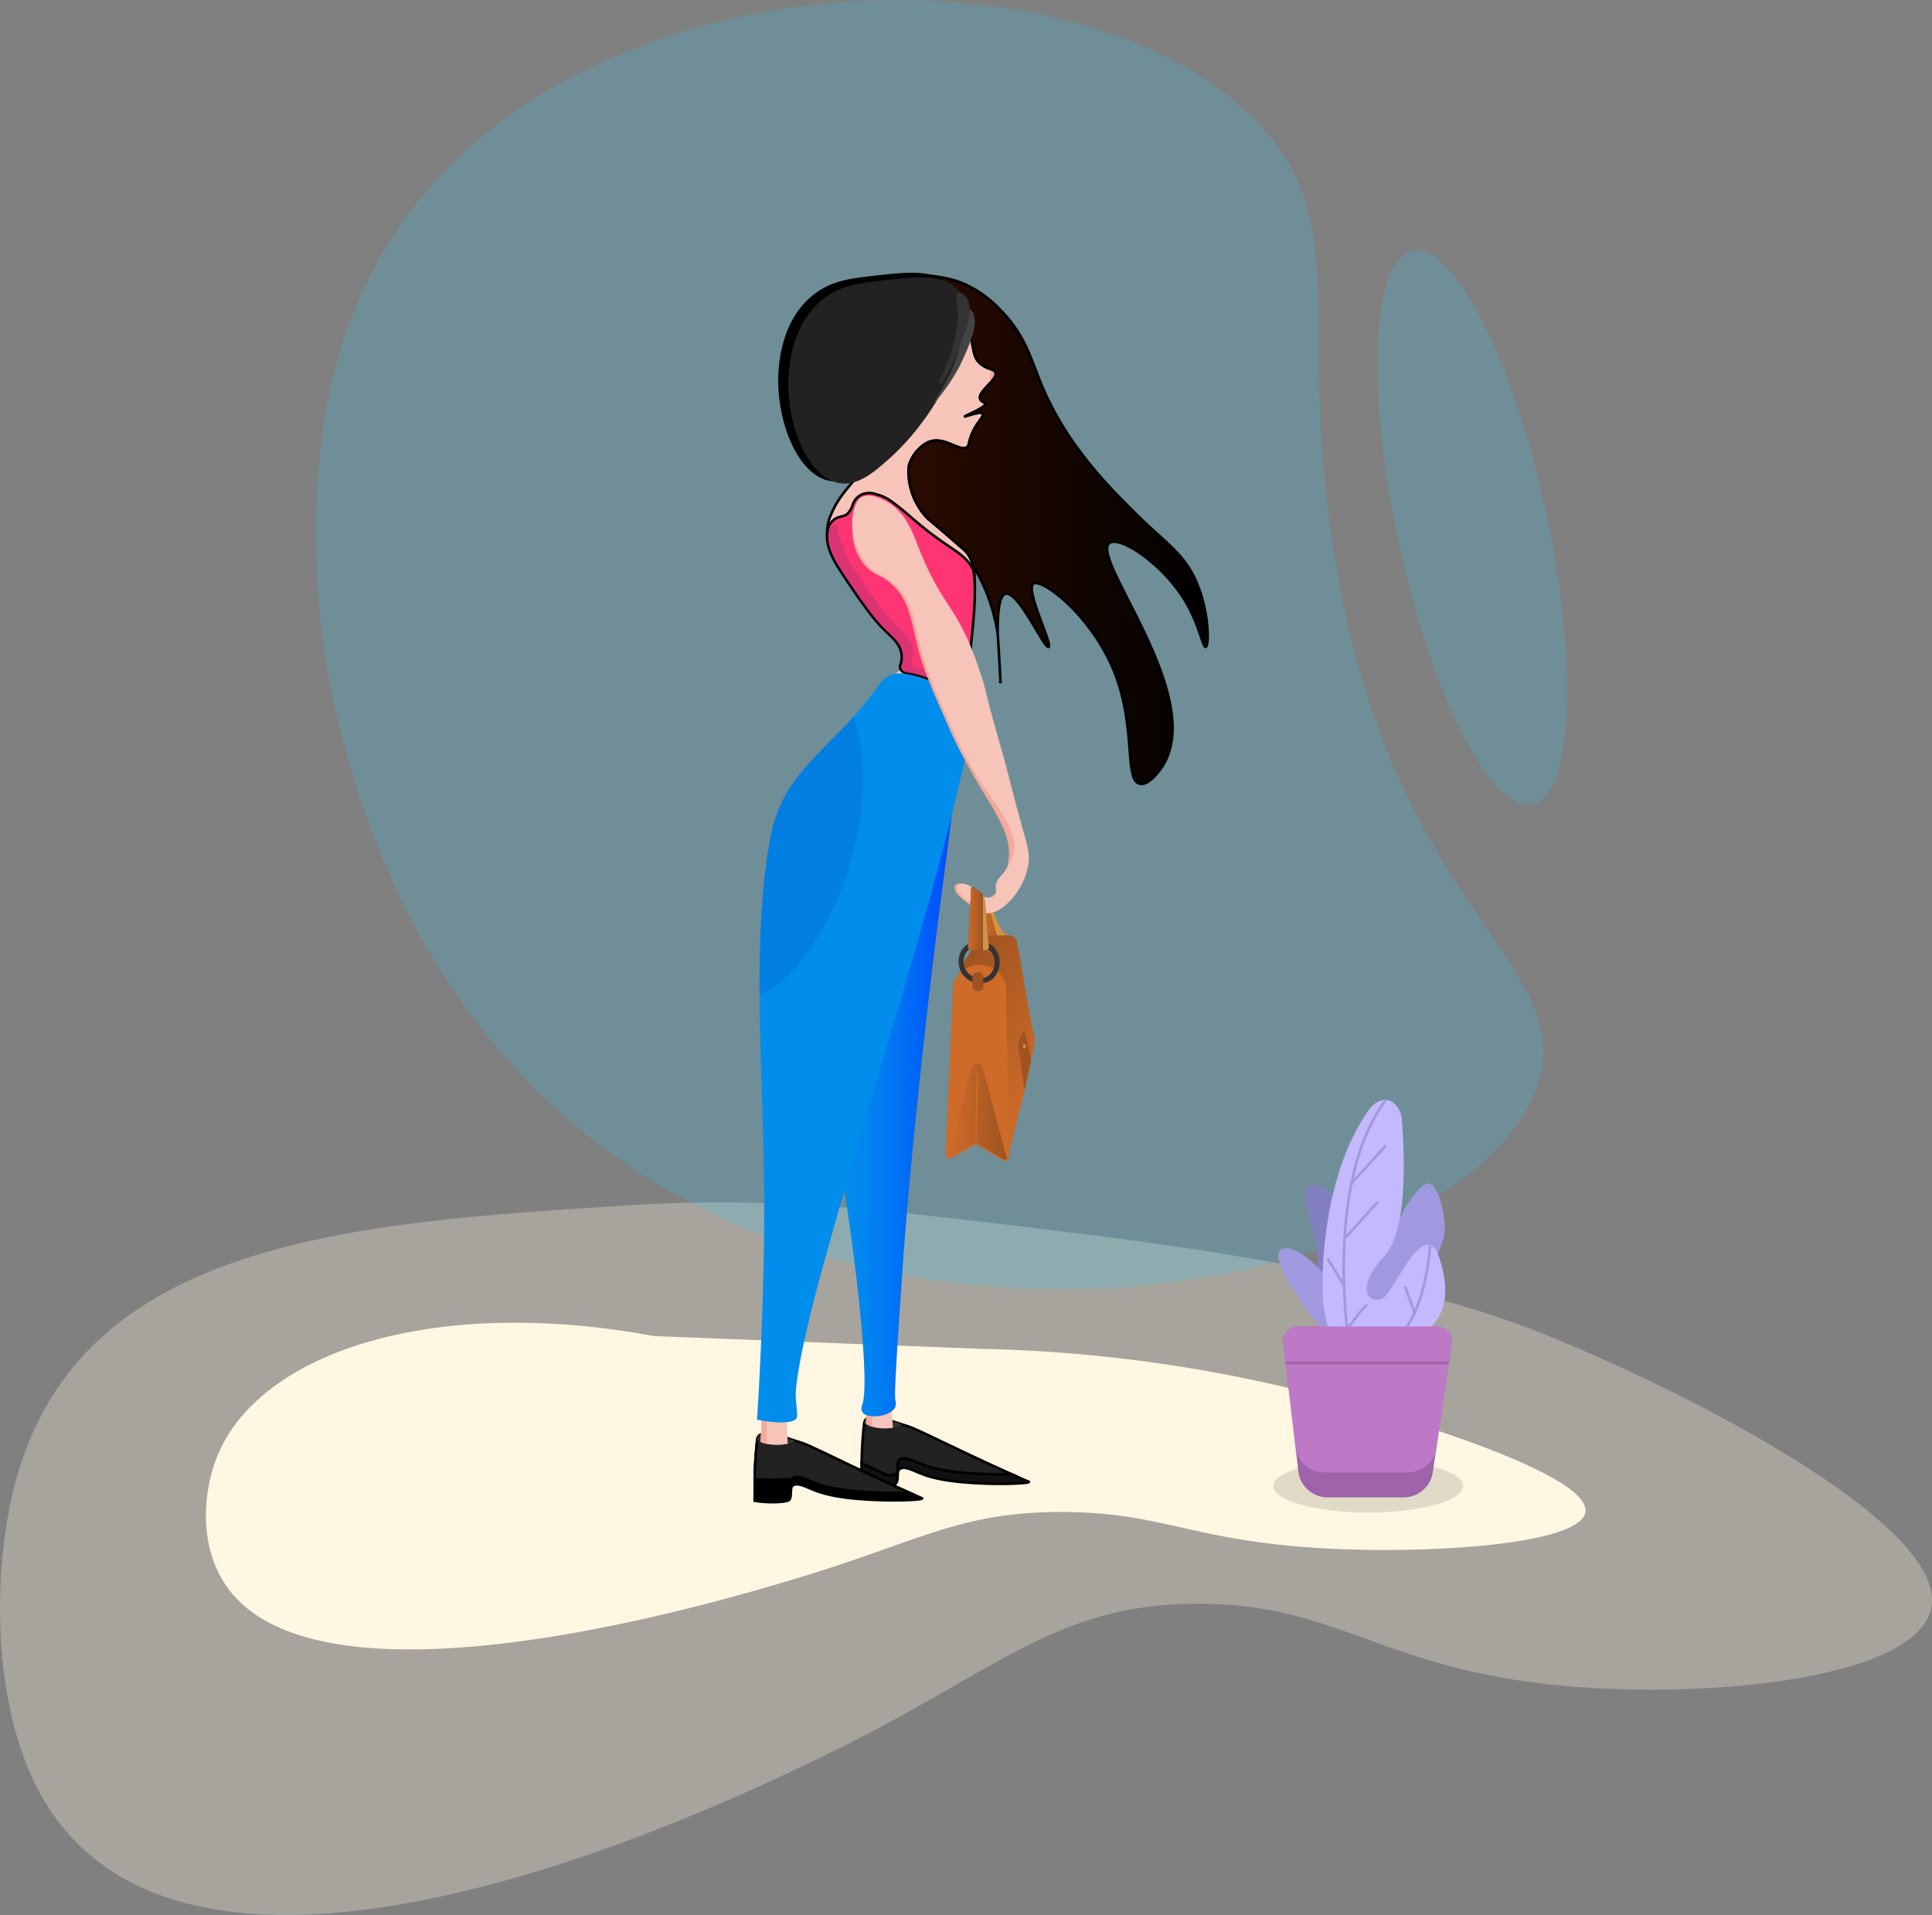 <svg xmlns="http://www.w3.org/2000/svg" xmlns:xlink="http://www.w3.org/1999/xlink" viewBox="0 0 762.59 755.85"><rect x="0" y="0" width="762.59" height="755.85" fill="#808080" stroke="none"/><defs><linearGradient id="a" x1="1183.05" y1="584.27" x2="1226.52" y2="584.27" gradientUnits="userSpaceOnUse"><stop offset="0" stop-color="#018dec"/><stop offset="0.23" stop-color="#0184ef"/><stop offset="0.62" stop-color="#006af6"/><stop offset="0.99" stop-color="#004bff"/></linearGradient><linearGradient id="b" x1="1173.6" y1="280.35" x2="1213.82" y2="280.35" gradientUnits="userSpaceOnUse"><stop offset="0" stop-color="#fff"/><stop offset="0" stop-color="#c69c6d"/><stop offset="1" stop-color="#8c6239"/></linearGradient><linearGradient id="c" x1="1177.27" y1="317.45" x2="1196.74" y2="317.45" gradientUnits="userSpaceOnUse"><stop offset="0" stop-color="#2a0b00"/><stop offset="1"/></linearGradient><linearGradient id="d" x1="1238.71" y1="512.94" x2="1248.09" y2="512.94" gradientUnits="userSpaceOnUse"><stop offset="0" stop-color="#ce6b29"/><stop offset="1" stop-color="#a05320"/></linearGradient><linearGradient id="e" x1="1209.21" y1="357.21" x2="1327.31" y2="357.21" xlink:href="#c"/><linearGradient id="f" x1="1267.54" y1="571.31" x2="1221.46" y2="544.71" xlink:href="#d"/><linearGradient id="g" x1="1224.95" y1="586.86" x2="1248.06" y2="586.86" xlink:href="#d"/><linearGradient id="h" x1="1226.07" y1="588.99" x2="1247" y2="588.99" xlink:href="#d"/><linearGradient id="i" x1="1232.72" y1="510.71" x2="1238.53" y2="510.71" xlink:href="#d"/><linearGradient id="j" x1="1268.66" y1="552.57" x2="1268.66" y2="552.57" gradientUnits="userSpaceOnUse"><stop offset="0.39" stop-color="#3a4f88"/><stop offset="1" stop-color="#587bac"/></linearGradient></defs><title>lady-business2</title><path d="M1280,635.47c114.77,14.17,162.78,32.35,180.13,39.31,55.88,22.41,155.92,73.56,153,106.37-2.62,29.27-86.69,37.87-145.82,32.37-72-6.69-88.58-32.56-144.39-32.37-56.44.2-78.41,26.79-147.26,60.12-41.74,20.22-260.61,126.19-313.09,6.94-14.87-33.8-14.8-82.12-5.71-115.62,25.78-95,132.63-101.8,241.6-108.68C1156.62,620.23,1198.2,625.37,1280,635.47Z" transform="translate(-850.61 -148.14)" style="fill:#fff7e1;opacity:0.3"/><path d="M975.84,378.53c-1.14-30.93-3.48-93.86,36.77-147.07C1093,125.12,1292,126.08,1352.69,203.12c31.84,40.39,7.54,77.9,27.58,180.77,24,123.19,92.59,146.29,77.36,192.25-24.69,74.51-227.56,121.62-360,31.41C983.72,530,976.19,387.92,975.84,378.53Z" transform="translate(-850.61 -148.14)" style="fill:#30c9f8;opacity:0.2"/><path d="M1238.45,680.57a576.35,576.35,0,0,1,128.68,17.37c37.95,9.58,111.41,32.29,109.27,47-1.87,12.93-61.93,16.73-104.17,14.3-51.44-3-63.28-14.38-103.14-14.3-40.32.09-56,11.84-105.2,26.56-29.82,8.92-186.17,55.73-223.66,3.06-11.11-15.61-9.63-37-4.08-51.06,16.32-41.52,85.06-64.2,172.59-48" transform="translate(-850.61 -148.14)" style="fill:#fff7e1"/><path d="M1202.19,415.81c-.35-.86,4.34-2.34,5-5.83.11-.54.16-1.35.68-1.58s1.68.32,2,1.11c.8,1.75-1.56,5.22-4.64,6.26C1204,416.2,1202.39,416.29,1202.19,415.81Z" transform="translate(-850.61 -148.14)" style="fill:#f6c4b9"/><path d="M1228.67,733c-8.06-.85-12.08-2.28-14-3-3.63-1.37-7-3.43-9-2-1.44,1,.1,5.43-2,6a15.18,15.18,0,0,1-2.33.4q-5.71-2.6-10.66-4.91c0-1.22,0-2.48,0-3.8q4.92,2.31,10.63,4.9a15.18,15.18,0,0,0,2.33-.4c2.1-.57.56-5,2-6,2-1.43,5.37.63,9,2,1.92.72,5.94,2.15,14,3a166.48,166.48,0,0,0,21.21.8c2.18,1,4.45,2,6.79,3C1258.16,733.64,1243.38,734.54,1228.67,733Z" transform="translate(-850.61 -148.14)" style="fill:#111;stroke:#000;stroke-miterlimit:10"/><path d="M1186.5,739.5c-8.06-.85-12.08-2.28-14-3-3.63-1.37-7-3.43-9-2-1.44,1,.1,5.43-2,6-3.4.92-10,.6-13,0a19.05,19.05,0,0,1,0-2c0-2,0-4.18,0-6.48.07-4.49.3-9.57,1-15.52.55-4.94,9.68-1.27,17,1,3.36,1,12.64,5.77,27,12.49q4.93,2.31,10.66,4.91c1.73.78,3.5,1.58,5.33,2.39l5,2.21C1216,740.15,1201.21,741.05,1186.5,739.5Z" transform="translate(-850.61 -148.14)" style="stroke:#000;stroke-miterlimit:10"/><path d="M1209.5,737.29a163.08,163.08,0,0,1-23-.73c-8.06-.85-12.08-2.28-14-3-3.63-1.37-7-3.43-9-2-1.4,1-14.25.55-15,.46.07-4.49.3-9.57,1-15.52.55-4.94,9.68-1.27,17,1,3.36,1,12.64,5.77,27,12.49q4.93,2.31,10.66,4.91C1205.9,735.68,1207.67,736.48,1209.5,737.29Z" transform="translate(-850.61 -148.14)" style="fill:#222;stroke:#000;stroke-miterlimit:10"/><path d="M1164.47,716.88a9.15,9.15,0,0,1-2.94,1.14,19.93,19.93,0,0,1-4.29.44,16.17,16.17,0,0,1-6.41-1.14,4.63,4.63,0,0,1-1.38-.89,2.43,2.43,0,0,1,1.52-2.07c2.14-.88,6.23.2,10.46,1.54Z" transform="translate(-850.61 -148.14)" style="fill:#333"/><path d="M1161.53,718a19.93,19.93,0,0,1-4.29.44,19.5,19.5,0,0,1-3.9-.37,11.29,11.29,0,0,1-2.51-.77l.14-3,.29-5.82h9.83l.34,7.36Z" transform="translate(-850.61 -148.14)" style="fill:#f6c4b9"/><path d="M1153.34,708.54v9.55a11.29,11.29,0,0,1-2.51-.77l.14-3,.29-5.82Z" transform="translate(-850.61 -148.14)" style="fill:#f3a99c"/><path d="M1249.88,730a166.48,166.48,0,0,1-21.21-.8c-8.06-.85-12.08-2.28-14-3-3.63-1.37-7-3.43-9-2-1.44,1,.1,5.43-2,6a15.18,15.18,0,0,1-2.33.4q-5.7-2.58-10.63-4.9c.07-4.53.29-9.67,1-15.69,0,0,0,0,0-.07.57-4.41,8.17-1.77,15,.45l2,.62C1213,712.34,1227.38,719.91,1249.88,730Z" transform="translate(-850.61 -148.14)" style="fill:#222;stroke:#000;stroke-miterlimit:10"/><path d="M1206.7,710.37a10.93,10.93,0,0,1-4.23,1.37,21.73,21.73,0,0,1-3,.21c-3.4,0-6.33-.77-7.62-1.88l-.17-.15a3,3,0,0,1,.21-.8c1.07-2.52,5.53-1.63,10.45-.14C1203.78,709.42,1205.26,709.9,1206.7,710.37Z" transform="translate(-850.61 -148.14)" style="fill:#333"/><path d="M1203.07,711.74a21.73,21.73,0,0,1-3,.21,18.47,18.47,0,0,1-5.21-.69,6.76,6.76,0,0,1-2.41-1.19l0-1,.27-5.57,0-1h9.83l.3,6.45Z" transform="translate(-850.61 -148.14)" style="fill:#f6c4b9"/><path d="M1194.86,703.55v7.71a6.76,6.76,0,0,1-2.41-1.19l0-1,.27-5.57Z" transform="translate(-850.61 -148.14)" style="fill:#f3a99c"/><path d="M1225.9,472.75c-1.11,9.81-3.69,27.42-7.5,59.2-.14,1.16-.29,2.35-.43,3.55,0,0-7.85,65.91-11,112-2.34,34.2-3.51,51.3-2.9,53.52a3.93,3.93,0,0,1-.1,2.48c-1.62,3.9-11.18,4.93-13,2a3.66,3.66,0,0,1,0-3c2.39-6.93-.55-37.23-4-63.4-1-7.4-2-14.48-3-20.6-.21-1.31-.41-2.57-.61-3.79-.1-.66-.21-1.3-.31-1.93,15.9-55,21.82-72.69,31.92-109.28,3.23-11.71,5.91-21.81,8.12-30.51,1.06-4.2,2-8.07,2.87-11.64a3.64,3.64,0,0,1,.42,1.26C1226.68,464.34,1226.51,467.37,1225.9,472.75Z" transform="translate(-850.61 -148.14)" style="fill:url(#a)"/><path d="M1231.91,445.73h0c-.3,1.42-.62,2.91-1,4.48-.1.45-.2.92-.31,1.39s-.22,1-.34,1.53-.18.81-.28,1.22c-.14.61-.28,1.24-.43,1.88q-.61,2.65-1.32,5.57c-.85,3.57-1.81,7.44-2.87,11.64-2.21,8.7-4.89,18.8-8.12,30.51-10.1,36.59-16,54.24-31.92,109.28q-.54,1.83-1.08,3.72c-2.76,9.56-5.1,17.77-7.08,24.8-10.46,37.11-12.49,52.7-12.47,57.12,0,2.28.72,6.52.54,8.31-.43,4.23-14.16,1.68-15.81,1.35.67-10,2.74-46.39,2.82-79.81,0-1.26,0-2.51,0-3.76,0-2,0-4,0-6-.15-25.56-1.62-52.43-1.84-78.2q0-2.62,0-5.22c0-19.3,1-37.84,3.87-54.58.45-2.61.73-3.88,1-5,5-20.62,17.68-28.78,32.12-44.82a149.09,149.09,0,0,0,9.88-12.18c1.22-1.69,2.14-3,4-4a9.23,9.23,0,0,1,3-.93c4.21-.61,9.27,1.26,14.77,3.36,1.3,3.17,2.85,6.75,4.75,11.07.48,1.11,1,2.28,1.53,3.5C1227.54,437.13,1229.77,441.68,1231.91,445.73Z" transform="translate(-850.61 -148.14)" style="fill:#018dec"/><path d="M1235.5,424.12c-.2,3.81-1.07,10.25-3.36,21.15-2.14-4-4.37-8.6-6.64-13.77-.54-1.22-1-2.39-1.53-3.5-1.9-4.32-3.45-7.9-4.75-11.07a90.48,90.48,0,0,0,11.82,3.93c1,.24,2.1.44,3.16.58a.89.89,0,0,1,.3.06C1234.81,421.62,1235.35,422,1235.5,424.12Z" transform="translate(-850.61 -148.14)" style="fill:#00009f;stroke:#000;stroke-miterlimit:10"/><path d="M1177.27,303.93a20.14,20.14,0,0,1-2.77-5.43c-2.34-7.2.44-14.12,2-18a36.93,36.93,0,0,1,7-11c3.73-4.25,8.68-9.91,17-12a25.31,25.31,0,0,1,13.32.34,36.42,36.42,0,0,0-23.32,7.66c-14.92,11.93-14.08,31.61-14,33A32.43,32.43,0,0,0,1177.27,303.93Z" transform="translate(-850.61 -148.14)" style="stroke:#000;stroke-miterlimit:10;opacity:0.56;fill:url(#b)"/><path d="M1193.75,331.61c-.48.4-1,.78-1.47,1.16l.14-.21A2.18,2.18,0,0,1,1193.75,331.61Z" transform="translate(-850.61 -148.14)" style="fill:#f6c4b9;stroke:#000;stroke-miterlimit:10"/><path d="M1234.66,372.66c-4.55-6.62-9.91-9.45-24.16-24.16-6.23-6.43-11.57-12-16.06-17a2.3,2.3,0,0,1,1.58.74c4.15,4.54,9,9.54,14.48,15.23,2.26,2.33,4.29,4.36,6.13,6.14l.21.21c9.28,9,13.67,12,17.38,17.18C1234.38,371.53,1234.53,372.07,1234.66,372.66Z" transform="translate(-850.61 -148.14)" style="fill:#f6c4b9;stroke:#000;stroke-miterlimit:10"/><path d="M1237.5,304.5a2,2,0,0,0,0,1c.27,1,1.26,1.28,1.74,1.65a.61.61,0,0,1,.26.35c.16.72-1.62,1.81-3.51,2.77-2.15,1.1-4.49,2.07-4.49,2.23s5.83-2.22,6.94-1.08l.06.08c.78,1.14-3.11,3.76-5,10-.64,2.11-.4,2.47-1,3-2.76,2.43-8.78-4.21-15-2-3.3,1.17-5.61,4.45-6,5a17.25,17.25,0,0,0-2,4,8.88,8.88,0,0,0-.28,2.28.14.14,0,0,0,0,.09,26.79,26.79,0,0,0,7.28,18.63l.13.14.21.21c.47.44,1.18.93,6.66,5.65,4.86,4.2,7.3,6.3,8,7a11,11,0,0,1,2.72,4.53l.16.23a2.34,2.34,0,0,1,.38.87c.88,4.43.91,11.41-.26,23.37-.18,1.89-.36,3.68-.53,5.37a152.16,152.16,0,0,1-2.19,16.15c-.23,1-.47,2-.74,2.84-.87,2.82-2,4.66-3.54,5.64a12.41,12.41,0,0,1-1.39.75,2.29,2.29,0,0,1-3-1.21c-1.34-3.07-2.5-5.76-3.51-8.2a2.32,2.32,0,0,0-1.31-1.26,45,45,0,0,0-10.46-3c-.55-.06.8-.39.53-.93a4.54,4.54,0,0,1-.3-3.08c.21-.89-1.45-2-1.56-3-.49-4.81-4.6-7.39-8-11-5.52-5.85-12.43-15.87-15.85-21.64a3.87,3.87,0,0,0-.42-.64,19.13,19.13,0,0,1-5.14-13,20.85,20.85,0,0,1,.41-3.74,15.69,15.69,0,0,1,1-3c3.71-9.08,9.45-13.09,13.78-19.73.49-.38,1-.76,1.47-1.16.23-.07.26-.55.18-.64a31,31,0,0,0,1.57-3.47c1.59-4.18,1.31-6,1-7-1.16-3.83-5-4.63-10-8a35.32,35.32,0,0,1-9.23-8.57,32.43,32.43,0,0,1-.77-5.43c-.08-1.39-.92-21.07,14-33a36.42,36.42,0,0,1,23.32-7.66,75.44,75.44,0,0,1,9.68,3.66,22.16,22.16,0,0,1,2.76,1.37,14.09,14.09,0,0,1,4.24,3.63,16.88,16.88,0,0,1,3,7,18.56,18.56,0,0,1,.51,4,.08.08,0,0,1,0,.07c0,.7,0,1.37,0,2.08a25.53,25.53,0,0,0,.5,5.81c.59,3,.88,4.57,2,6a9.84,9.84,0,0,0,4.24,3c1.34.55,2.42.9,2.7,1.75a1.05,1.05,0,0,1,.06.24c.18,1.26-1.25,2.91-2.76,4.57S1237.77,303.24,1237.5,304.5Z" transform="translate(-850.61 -148.14)" style="fill:#f6c4b9;stroke:#000;stroke-miterlimit:10"/><circle cx="382.39" cy="223.86" r="1" style="fill:#f3a99c"/><path d="M1234.5,396.5c-.18,1.89-.36,3.68-.53,5.37a152.16,152.16,0,0,1-2.19,16.15c-.23,1-.47,2-.74,2.84-.87,2.82-2,4.66-3.54,5.64a12.41,12.41,0,0,1-1.39.75,2.29,2.29,0,0,1-3-1.21c-1.34-3.07-2.5-5.76-3.51-8.2a2.32,2.32,0,0,0-1.31-1.26,45,45,0,0,0-10.46-3,2.27,2.27,0,0,1-1.82-3.07v0a8.91,8.91,0,0,0,.48-3.95c-.49-4.81-4.6-7.39-8-11-5.52-5.85-12.15-16.05-15.85-21.64l-.42-.64c-1.9-2.93-5.14-8.22-5.14-13a16.74,16.74,0,0,1,.41-3.74,6.71,6.71,0,0,1,2-3c2.34-2.1,4.51-1.07,6-3a8.81,8.81,0,0,0,1.63-2.89,6.82,6.82,0,0,1,3.54-4.28,7.75,7.75,0,0,1,5.78-.13,17.15,17.15,0,0,1,6.38,3.07c3.07,2.28,4.28,3.29,7.67,6.23,15,13,20,13,23.88,19.76a2.92,2.92,0,0,1,.38.87C1235.64,377.56,1235.67,384.54,1234.5,396.5Z" transform="translate(-850.61 -148.14)" style="fill:#ff3573;stroke:#000;stroke-miterlimit:10"/><path d="M1229.39,425.42a5.57,5.57,0,0,1-1.28,1.12,12.41,12.41,0,0,1-1.39.75,2.28,2.28,0,0,1-3-1.21c-1.35-3.07-2.51-5.76-3.52-8.2a2.27,2.27,0,0,0-1.3-1.26,45.2,45.2,0,0,0-10.47-3,2.28,2.28,0,0,1-1.82-3.07l0,0a8.91,8.91,0,0,0,.48-3.95c-.49-4.81-4.6-7.39-8-11-5.52-5.85-12.15-16.05-15.85-21.64l-.43-.64c-1.89-2.93-5.13-8.22-5.13-13a16.74,16.74,0,0,1,.41-3.74c.1-.46,3.25-2.2,3.25-.94,0,4.76,3.62,12.73,5.52,15.67.1.16.32.47.42.63,3.7,5.59,10.33,15.79,15.85,21.64,3.4,3.61,7.51,6.19,8,11a8.91,8.91,0,0,1-.48,3.95v0a2.27,2.27,0,0,0,1.82,3.06,45.49,45.49,0,0,1,10.46,3,2.3,2.3,0,0,1,1.31,1.27c1,2.43,2.17,5.12,3.51,8.2A2.3,2.3,0,0,0,1229.39,425.42Z" transform="translate(-850.61 -148.14)" style="fill:#cf3573;opacity:0.73"/><path d="M1196.5,320.5c.31,1,.59,2.82-1,7a31,31,0,0,1-1.57,3.47c-9.21-10.32-14.71-18.32-16.66-27a35.32,35.32,0,0,0,9.23,8.57C1191.45,315.87,1195.34,316.67,1196.5,320.5Z" transform="translate(-850.61 -148.14)" style="stroke:#000;stroke-miterlimit:10;fill:url(#c)"/><path d="M1244.43,398.41c.59,9.1.89,15.33,1.06,18.26C1245.31,414.09,1245,405.89,1244.43,398.41Z" transform="translate(-850.61 -148.14)" style="fill:#fff;stroke:#000;stroke-miterlimit:10"/><path d="M1248.09,517.56c-2.64-2.41-4.28-6-5.3-9.47-1.07-.55-2.61,0-3.58.48s-.09,3.6.07,4.79a14.35,14.35,0,0,1,.16,4.66C1242.11,517.93,1245.44,517.19,1248.09,517.56Z" transform="translate(-850.61 -148.14)" style="fill:url(#d)"/><path d="M1248.09,517.56a16.63,16.63,0,0,0-3.92,0l-2.76-9.7a2.38,2.38,0,0,1,1.38.2C1243.81,511.51,1245.45,515.15,1248.09,517.56Z" transform="translate(-850.61 -148.14)" style="fill:#d39340"/><path d="M1245.48,416.67c0,.51.22.76,0,.76S1245.5,417.17,1245.48,416.67Z" transform="translate(-850.61 -148.14)" style="fill:#fff;stroke:#000;stroke-miterlimit:10"/><path d="M1326.5,403.5c-1.14.24-2.41-8.63-8-18-9-15-26-26.1-30-23-7.79,6,38.36,60.38,21,88-.25.4-5.08,7.93-9,7-6.22-1.47-1.3-22.11-10-44-8.94-22.5-28.66-37.25-32-35s7.7,24.19,6,25-12-22.38-17-21c-2.6.72-3.18,8.1-3.07,15.9a73.28,73.28,0,0,0-6.93-21.9,43.13,43.13,0,0,0-2.84-4.84,11.79,11.79,0,0,0-3.16-6.16c-.7-.7-3.14-2.8-8-7-6.74-5.81-6.26-5.21-7-6-8.13-8.65-7.57-19.28-7-21a17.25,17.25,0,0,1,2-4c.39-.55,2.7-3.83,6-5,6.22-2.21,12.24,4.43,15,2,.6-.53.36-.89,1-3,1.89-6.24,5.78-8.86,5-10-.92-1.33-6.92,1.23-7,1s8.34-3.47,8-5c-.14-.62-1.66-.74-2-2a2,2,0,0,1,0-1c.55-2.59,6.35-6.53,6-9-.28-2-4.25-1.48-7-5-1.12-1.43-1.41-3-2-6-1.12-5.78.14-7.11-1-12a16.88,16.88,0,0,0-3-7,16.57,16.57,0,0,0-7-5,75.44,75.44,0,0,0-9.68-3.66,48.71,48.71,0,0,1,15.68,2.66,43.8,43.8,0,0,1,16,11c9.68,9.76,12.1,19.49,16,29,9.79,23.88,26.43,40.46,37,51,12.44,12.4,20,16.14,25,29C1328,391,1327.81,403.22,1326.5,403.5Z" transform="translate(-850.61 -148.14)" style="stroke:#000;stroke-miterlimit:10;fill:url(#e)"/><path d="M1255.36,489.5c-1.74,10.51-11,20.23-17,19-1.37-.28-2.86-1.46-5.77-3.82l-.23-.18c-3.29-2.66-4.93-4-5-6-.09-2.63,4.68-1.74,7,1l.26.3c1.5,1.61,3.85,2.88,5.74,2.7,4.49-.43,7.2-9.14,8-13,2.69-12.92-5.76-20.49-16.91-41.39l-.45-.83h0c-2.14-4-4.37-8.6-6.64-13.77-.54-1.22-1-2.39-1.53-3.5-1.9-4.32-3.45-7.9-4.75-11.07-.52-1.24-1-2.41-1.42-3.54a94.7,94.7,0,0,1-3.3-9.89c-3.21-12-3.34-19.28-10-26-5.1-5.15-7.9-3.78-12-9s-4.28-11.11-4.35-13.69a27.41,27.41,0,0,1,1-7.81c.68-2.83,1.17-3.33,1.36-3.5,2.23-2.05,7.43-.38,10.64,1.5,4,2.33,5.42,5.28,11,16,5.25,10.09,7.88,15.13,9,17,3.76,6.25,5.61,8.36,8.77,14.76.36.73,2.08,4.28,4.06,9.11,1.12,2.73,2.28,5.9,3.53,9.63,2.94,8.8,1.22,5.56,8,29,2.88,9.94,5.19,20,8,30S1256.09,485.11,1255.36,489.5Z" transform="translate(-850.61 -148.14)" style="fill:#f3a99c"/><path d="M1256.5,489.5c-1.74,10.51-11,20.23-17,19-1.37-.28-2.86-1.46-5.77-3.82l-.23-.18c-3.29-2.66-4.93-4-5-6-.09-2.63,4.68-1.74,7,1l.26.3c1.5,1.61,3.85,2.88,5.74,2.7,4.49-.43.2-4.21,3.59-7.93,14.42-15.83-1.35-25.56-12.5-46.46l-.45-.83h0c-2.14-4-4.37-8.6-6.64-13.77-.54-1.22-1-2.39-1.53-3.5-1.9-4.32-3.45-7.9-4.75-11.07-.52-1.24-1-2.41-1.42-3.54a94.7,94.7,0,0,1-3.3-9.89c-3.21-12-3.34-19.28-10-26-5.1-5.15-7.9-3.78-12-9-8.17-10.44-5.86-23.65-2-26,3-1.85,7.44.26,9,1,8.09,3.86,11.31,12.63,13,17,9.15,23.68,14.15,23.41,21.47,41.37,1.12,2.73,2.28,5.9,3.53,9.63,2.94,8.8,1.22,5.56,8,29,2.88,9.94,5.19,20,8,30S1257.23,485.11,1256.5,489.5Z" transform="translate(-850.61 -148.14)" style="fill:#f6c4b9"/><path d="M1249.5,487.5c-.8,3.86-3.51,12.57-8,13-1.89.18-4.24-1.09-5.74-2.7l-.26-.3c-2.32-2.74-1.61-5.67-3-6s-4.09,2.37-4,5c.07,2,1.71,3.34,5,6l.23.18c-3.44,8-8,17.69-12.8,29.27,3.81-31.78,6.39-49.39,7.5-59.2.61-5.38.78-8.41.48-10.14,1.54-6.47,2.75-11.91,3.68-16.5C1243.74,467,1252.19,474.58,1249.5,487.5Z" transform="translate(-850.61 -148.14)" style="fill:none;opacity:0.44"/><path d="M1178,642.12" transform="translate(-850.61 -148.14)" style="opacity:0.44"/><path d="M1198.5,327.5c-1.42,1.27-2.85,2.55-4.32,3.75-.14.13-.28.24-.43.36-.48.4-1,.78-1.47,1.16-4,3-8.26,5.23-12.84,4.84a4.45,4.45,0,0,1-.5-.05c-.15,0-.29,0-.44-.06-13.38-2.17-21.71-25.72-20-44,.41-4.34,1.86-19.86,14-29,6.87-5.17,14.1-6,23-7,8.7-1,16.61-1.89,22.49-.45a15.45,15.45,0,0,1,2.9,1,11.43,11.43,0,0,1,3.61,2.47,8.67,8.67,0,0,1,.69.79,10.69,10.69,0,0,1,1.07,1.58c.13.23.25.47.37.71C1233.35,277.41,1218.87,309.2,1198.5,327.5Z" transform="translate(-850.61 -148.14)" style="stroke:#000;stroke-miterlimit:10"/><path d="M1202,328.83c-1.42,1.27-2.85,2.55-4.32,3.75-.14.13-.28.24-.43.36-.48.4-1,.78-1.47,1.16-4.3,3.25-8.84,5.53-13.78,4.73a13.35,13.35,0,0,1-3.76-1.22,8.4,8.4,0,0,1-.78-.42c-10.67-6-17-26.25-15.46-42.36.41-4.34,1.86-19.86,14-29,6.87-5.17,14.1-6,23-7,7.84-.89,15-1.71,20.69-.8.62.09,1.22.21,1.8.35a13,13,0,0,1,6.51,3.45,8.67,8.67,0,0,1,.69.79,10.69,10.69,0,0,1,1.07,1.58c.1.18.2.36.29.55C1236.91,278.5,1222.39,310.46,1202,328.83Z" transform="translate(-850.61 -148.14)" style="fill:#222"/><ellipse cx="1431.78" cy="356.32" rx="29.67" ry="111.83" transform="translate(-893.6 163.3) rotate(-12.23)" style="fill:#30c9f8;opacity:0.2"/><path d="M1186.53,487.72c-7.51,26.7-22.07,47.21-36.1,53q0-2.62,0-5.22c0-19.3,1-37.84,3.87-54.58.45-2.61.73-3.88,1-5,5-20.62,17.68-28.78,32.12-44.82C1192.65,444.7,1192.74,465.66,1186.53,487.72Z" transform="translate(-850.61 -148.14)" style="fill:#000093;opacity:0.11"/><path d="M1219.51,306.7c.22.13,6.84-7.82,10.4-15.42,2.92-6.23,7.67-16.36,4.09-20.42-.51-.59-1.57-1.47-2.22-1.18-1,.46-.33,3.55-.3,7.06,0,3-1.28,5.56-2.44,10.08C1226.41,297.06,1219.26,306.56,1219.51,306.7Z" transform="translate(-850.61 -148.14)" style="fill:#444;stroke:#444;stroke-miterlimit:10;stroke-width:0.25px"/><path d="M1221.82,299.07c.22.11,3.62-5.38,6.68-13.2,2.51-6.4,6.58-16.81,2.75-20.64-.55-.55-1.66-1.36-2.29-1-1,.52-.1,3.57.16,7.06.21,3-.22,5.3-1.08,9.89C1226.08,291.54,1221.56,298.94,1221.82,299.07Z" transform="translate(-850.61 -148.14)" style="fill:#333;stroke:#333;stroke-miterlimit:10"/><ellipse cx="540.09" cy="586.55" rx="37.47" ry="10.46" style="opacity:0.12"/><path d="M1423.61,678.48l-6.63,45.1-.83,5.66a11.62,11.62,0,0,1-11.51,9.94h-30a11.64,11.64,0,0,1-11.55-10.27l-.56-4.78-5.39-45.82a5.91,5.91,0,0,1,5.87-6.6h54.7A5.91,5.91,0,0,1,1423.61,678.48Z" transform="translate(-850.61 -148.14)" style="fill:#9e63a8"/><path d="M1368.92,615.8c9.51,0,15,16.87,13.68,25.21s2,26.51,2,26.51-14.55,4-14-24.19C1370.73,636.35,1361.5,615.81,1368.92,615.8Z" transform="translate(-850.61 -148.14)" style="fill:#8380c1"/><path d="M1403.07,629s7.63-15,11.85-13.67,7.65,17.67,5,23.22-9.47,31.66-16.87,30.87-21.4-8.48-18.49-14.13S1403.07,629,1403.07,629Z" transform="translate(-850.61 -148.14)" style="fill:#a099e0"/><path d="M1386.16,679.92c-1.16-5.55-8.19-18.9-8.8-24.6-2.57-2.48-12.57-15.17-19.91-14.46-8.16.79,7.33,23.81,17.22,34.25C1374.83,672.29,1386.75,682.74,1386.16,679.92Z" transform="translate(-850.61 -148.14)" style="fill:#a099e0"/><path d="M1411,675a27.74,27.74,0,0,1-9.28,2.37c-.69.08-1.37.16-2.08.21a120.62,120.62,0,0,1-18-.16,7.35,7.35,0,0,1-4.63-2.16c-.37-.38-.79-.82-1.26-1.29-1.26-1.31-2.35-8.45-2.69-10.21-.84-4.57-2.37-48.34,17.45-76.93,2.14-3.1,4.45-4.43,6.53-4.52a5.24,5.24,0,0,1,1.26.09c3,.6,5.37,3.82,5.68,7.75,1.32,17.35,1.75,44.33-7,53.83-13.35,14.43-4,20.2.36,15.88,3.45-3.44,11.46-21.28,17.32-20.43a3,3,0,0,1,1.05.38c1.09.64,2.08,2.07,2.92,4.53C1424,660.19,1420,670.29,1411,675Z" transform="translate(-850.61 -148.14)" style="fill:#c4b9ff"/><path d="M1383.15,674.74a.52.52,0,0,1-.45.59h-.08a.54.54,0,0,1-.52-.45c-.09-.63-8.76-60.78,14.93-92.61a5.19,5.19,0,0,1,1.25.09C1374.36,613.69,1383.05,674.11,1383.15,674.74Z" transform="translate(-850.61 -148.14)" style="fill:#a099e0"/><path d="M1415.66,639.78c-.56,7.18-3.1,28.66-13.94,37.56a16.8,16.8,0,0,1-7.37,3.59l-.21-1a15,15,0,0,0,5.5-2.34c11.71-7.91,14.42-31.19,15-38.15A3,3,0,0,1,1415.66,639.78Z" transform="translate(-850.61 -148.14)" style="fill:#a099e0"/><path d="M1384,615.8a.5.5,0,0,1-.36-.14.52.52,0,0,1,0-.74L1397,600.18a.52.52,0,0,1,.74,0,.54.54,0,0,1,0,.75l-13.43,14.74A.56.56,0,0,1,1384,615.8Z" transform="translate(-850.61 -148.14)" style="fill:#a099e0"/><path d="M1381.82,637a.55.55,0,0,1-.36-.13.53.53,0,0,1,0-.75l12.43-13.72a.52.52,0,1,1,.78.7l-12.43,13.73A.54.54,0,0,1,1381.82,637Z" transform="translate(-850.61 -148.14)" style="fill:#a099e0"/><path d="M1381.07,656.09a.52.52,0,0,1-.45-.26c-1.65-2.75-6-10-6.2-10.28a.53.53,0,0,1,.14-.73.54.54,0,0,1,.74.15c.26.4,6,9.91,6.22,10.32a.52.52,0,0,1-.18.72A.53.53,0,0,1,1381.07,656.09Z" transform="translate(-850.61 -148.14)" style="fill:#a099e0"/><path d="M1409,666.64a.53.53,0,0,1-.49-.34l-3.69-9.77a.53.53,0,0,1,.31-.68.53.53,0,0,1,.68.31l3.68,9.77a.52.52,0,0,1-.3.68A.63.63,0,0,1,1409,666.64Z" transform="translate(-850.61 -148.14)" style="fill:#a099e0"/><path d="M1383.24,672.24a.55.55,0,0,1-.3-.09.53.53,0,0,1-.13-.74c.18-.26,4.45-6.4,6.74-8.41a.53.53,0,0,1,.7.8c-2.2,1.92-6.53,8.15-6.58,8.21A.51.51,0,0,1,1383.24,672.24Z" transform="translate(-850.61 -148.14)" style="fill:#a099e0"/><path d="M1423.61,678.48l-1,7.08-.15,1.06-4.84,32.87A11.31,11.31,0,0,1,1409,729a13.07,13.07,0,0,1-3,.32h-33A11.43,11.43,0,0,1,1362,719.15l-3.82-32.53-.13-1.06-.85-7.25a5.91,5.91,0,0,1,5.87-6.6h54.7A5.91,5.91,0,0,1,1423.61,678.48Z" transform="translate(-850.61 -148.14)" style="fill:#bd79c6"/><polygon points="571.95 537.42 571.8 538.48 507.56 538.48 507.43 537.42 571.95 537.42" style="fill:#9e63a8"/><path d="M1248.59,604.13s9.94-38.17,10.48-45.85a3.59,3.59,0,0,0-.23-1.49c-1.3-3.5-5.25-29-6.84-37a3,3,0,0,0-3-2.43h-8.89c-2-.12-8.6,9.12-9.1,11l-3.76,9.73,16.92,33.46Z" transform="translate(-850.61 -148.14)" style="fill:url(#f)"/><path d="M1248.49,604.59a1.16,1.16,0,0,1-.43.95,1.2,1.2,0,0,1-1.41.12l-10.27-6.16a1.18,1.18,0,0,0-1.23,0l-9,5.17a1.19,1.19,0,0,1-1.25,0,1.18,1.18,0,0,1-.57-1.08l2.95-66.29a1.86,1.86,0,0,1,.06-.34,10.34,10.34,0,0,1,19.8-.28,1,1,0,0,1,.07.39Z" transform="translate(-850.61 -148.14)" style="fill:#ce6b29;stroke:#ce6b29;stroke-miterlimit:10"/><path d="M1248.06,605.54a1.25,1.25,0,0,1-1.06.27,1.19,1.19,0,0,1-.35-.15l-10.27-6.16a1.18,1.18,0,0,0-1.23,0l-9,5.17-.13.06a1.17,1.17,0,0,1-1.12-.09l9.34-35.11a2.21,2.21,0,0,1,4.27,0Z" transform="translate(-850.61 -148.14)" style="fill:url(#g)"/><path d="M1247,605.81a1.19,1.19,0,0,1-.35-.15l-10.27-6.16a1.18,1.18,0,0,0-1.23,0l-9,5.17-.13.06,8.22-30.9a2.21,2.21,0,0,1,4.27,0Z" transform="translate(-850.61 -148.14)" style="fill:url(#h)"/><path d="M1232.26,533.13a7.71,7.71,0,0,1-2.17-6.77,6.82,6.82,0,0,1,2.1-4,7.6,7.6,0,0,1,9.7.06,7.73,7.73,0,0,1,2.3,5.17,8.23,8.23,0,0,1-2.1,5.88C1239.59,536,1235.07,535.84,1232.26,533.13Z" transform="translate(-850.61 -148.14)" style="fill:none;stroke:#333;stroke-miterlimit:10;stroke-width:2px"/><path d="M1235,498.33l3.65,2.83a1.4,1.4,0,0,1,.53,1l1.79,19.57a1.4,1.4,0,0,1-1.39,1.52h-5.43a1.39,1.39,0,0,1-1.39-1.47l1.19-22.95A.65.65,0,0,1,1235,498.33Z" transform="translate(-850.61 -148.14)" style="fill:#3a4f88"/><path d="M1240.93,521.71a1.4,1.4,0,0,1-1.39,1.52h-1V501.1l.08.06a1.4,1.4,0,0,1,.53,1Z" transform="translate(-850.61 -148.14)" style="fill:#d39340"/><line x1="385.71" y1="423.41" x2="385.21" y2="451.19" style="fill:#ce6b29;stroke:#ce6b29;stroke-miterlimit:10;stroke-width:0.5px"/><path d="M1238.53,501.1v22.13h-4.42a1.39,1.39,0,0,1-1.39-1.47l1.19-22.95a.65.65,0,0,1,1-.48Z" transform="translate(-850.61 -148.14)" style="fill:url(#i)"/><path d="M1268.66,552.57" transform="translate(-850.61 -148.14)" style="fill:url(#j)"/><rect x="383.85" y="383.81" width="4.27" height="7.35" rx="1.69" style="fill:#a05320"/><path d="M1252.92,558.32l1.06-2.42a.74.74,0,0,1,1.4.15l2.2,10.85v0l-2.5,11.08a.09.09,0,0,1-.18,0l-2.35-17A5.12,5.12,0,0,1,1252.92,558.32Z" transform="translate(-850.61 -148.14)" style="fill:#a05320"/><path d="M1254.83,560.24a.94.94,0,0,1,.38,1.2.53.53,0,0,1-.88.26.91.91,0,0,1-.23-.93C1254.2,560.43,1254.47,560.12,1254.83,560.24Z" transform="translate(-850.61 -148.14)" style="fill:#7a3e20"/><path d="M1255.05,560.32a1,1,0,0,1,.39,1.2.54.54,0,0,1-.89.26.91.91,0,0,1-.23-.93C1254.42,560.51,1254.7,560.2,1255.05,560.32Z" transform="translate(-850.61 -148.14)" style="fill:#d39340"/><path d="M1243.12,295.54c.13.84-1.18,2.44-2.15,3.52a8.05,8.05,0,0,0,.47-2.76,7.82,7.82,0,0,0-.31-2.08,5.76,5.76,0,0,1,1.26.51,1.24,1.24,0,0,1,.68.65A1.42,1.42,0,0,1,1243.12,295.54Z" transform="translate(-850.61 -148.14)" style="fill:#f3a99c"/></svg>